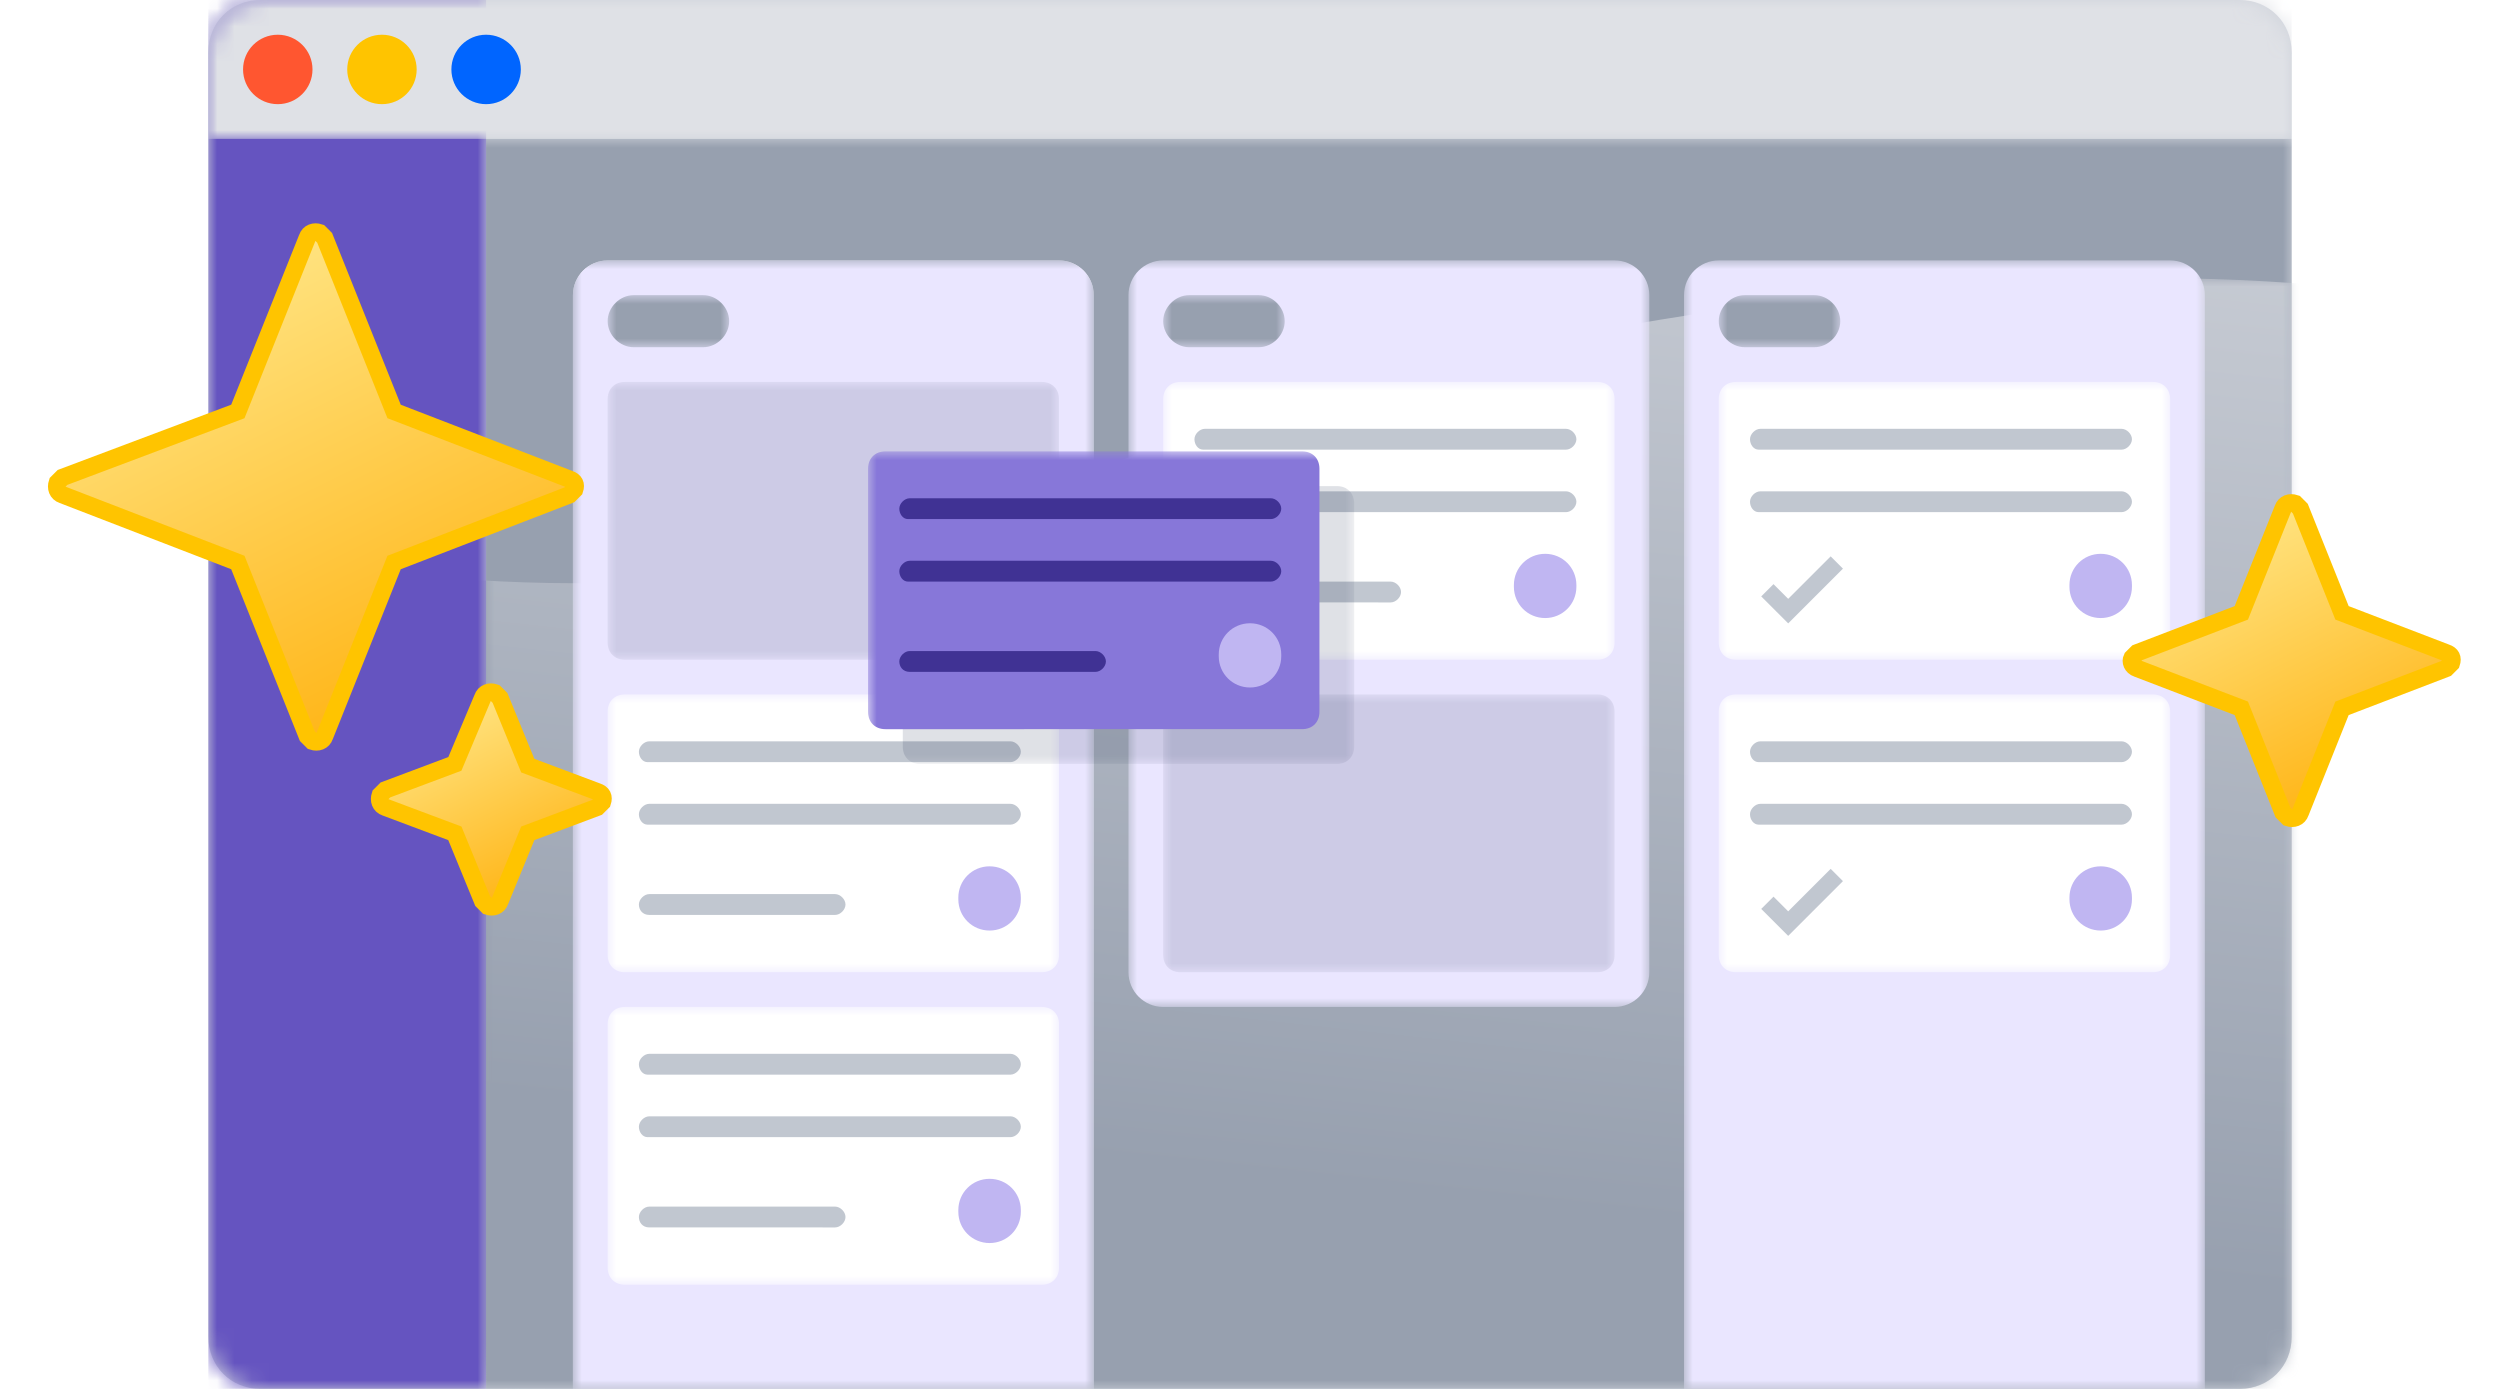 <?xml version="1.0" encoding="utf-8"?>
<!-- Generator: Adobe Illustrator 22.1.0, SVG Export Plug-In . SVG Version: 6.00 Build 0)  -->
<svg version="1.1" id="Layer_1" xmlns="http://www.w3.org/2000/svg" xmlns:xlink="http://www.w3.org/1999/xlink" x="0px" y="0px"
	 viewBox="0 0 144 80" style="enable-background:new 0 0 144 80;" xml:space="preserve">
<style type="text/css">
	.st0{fill:#CFD3DB;}
	.st1{filter:url(#Adobe_OpacityMaskFilter);}
	.st2{fill:#FFFFFF;}
	.st3{mask:url(#mask-2_1_);}
	.st4{fill:#97A0AF;}
	.st5{filter:url(#Adobe_OpacityMaskFilter_1_);}
	.st6{mask:url(#mask-4_1_);fill:url(#Path-6_1_);}
	.st7{filter:url(#Adobe_OpacityMaskFilter_2_);}
	.st8{mask:url(#mask-2_2_);}
	.st9{fill:#FAFBFC;}
	.st10{fill:#EAE6FF;}
	.st11{filter:url(#Adobe_OpacityMaskFilter_3_);}
	.st12{mask:url(#mask-9_1_);fill:#97A0AF;}
	.st13{filter:url(#Adobe_OpacityMaskFilter_4_);}
	.st14{mask:url(#mask-9_2_);}
	.st15{fill:#C1C7D0;}
	.st16{fill:#C0B6F2;}
	.st17{filter:url(#Adobe_OpacityMaskFilter_5_);}
	.st18{mask:url(#mask-9_3_);}
	.st19{fill:#091E42;fill-opacity:0.13;}
	.st20{filter:url(#Adobe_OpacityMaskFilter_6_);}
	.st21{mask:url(#mask-9_4_);}
	.st22{filter:url(#Adobe_OpacityMaskFilter_7_);}
	.st23{mask:url(#mask-2_3_);}
	.st24{filter:url(#Adobe_OpacityMaskFilter_8_);}
	.st25{mask:url(#mask-11_1_);fill:#97A0AF;}
	.st26{filter:url(#Adobe_OpacityMaskFilter_9_);}
	.st27{mask:url(#mask-11_2_);}
	.st28{filter:url(#Adobe_OpacityMaskFilter_10_);}
	.st29{mask:url(#mask-11_3_);}
	.st30{filter:url(#Adobe_OpacityMaskFilter_11_);}
	.st31{mask:url(#mask-2_4_);}
	.st32{filter:url(#Adobe_OpacityMaskFilter_12_);}
	.st33{mask:url(#mask-13_1_);fill:#97A0AF;}
	.st34{filter:url(#Adobe_OpacityMaskFilter_13_);}
	.st35{mask:url(#mask-13_2_);}
	.st36{fill:none;stroke:#C1C7D0;}
	.st37{filter:url(#Adobe_OpacityMaskFilter_14_);}
	.st38{mask:url(#mask-13_3_);}
	.st39{filter:url(#Adobe_OpacityMaskFilter_15_);}
	.st40{mask:url(#mask-2_5_);}
	.st41{fill:#081E42;fill-opacity:0.13;}
	.st42{fill:#8777D9;}
	.st43{fill:#403294;}
	.st44{filter:url(#Adobe_OpacityMaskFilter_16_);}
	.st45{mask:url(#mask-2_6_);fill:#6554C0;}
	.st46{filter:url(#Adobe_OpacityMaskFilter_17_);}
	.st47{mask:url(#mask-2_7_);}
	.st48{fill:#DFE1E6;}
	.st49{fill:#FF5630;}
	.st50{fill:#FFC400;}
	.st51{fill:#0065FF;}
	.st52{fill:url(#Star-Copy-31_1_);stroke:#FFC400;}
	.st53{fill:url(#Star-Copy-33_1_);stroke:#FFC400;}
	.st54{fill:url(#Star-Copy-35_1_);stroke:#FFC400;}
</style>
<title>template/thumbnail/kanban-new</title>
<desc>Created with Sketch.</desc>
<g id="template_x2F_thumbnail_x2F_kanban-new">
	<g id="Kanban-new" transform="translate(12, 0)">
		<g id="template-thumbnail_kanban">
			<g id="BG">
				<path id="path-1_1_" class="st0" d="M3,0h114c1.7,0,3,1.3,3,3v74c0,1.7-1.3,3-3,3H3c-1.7,0-3-1.3-3-3V3C0,1.3,1.3,0,3,0z"/>
			</g>
			<defs>
				<filter id="Adobe_OpacityMaskFilter" filterUnits="userSpaceOnUse" x="-18" y="8" width="163.3" height="80.4">
					<feColorMatrix  type="matrix" values="1 0 0 0 0  0 1 0 0 0  0 0 1 0 0  0 0 0 1 0"/>
				</filter>
			</defs>
			<mask maskUnits="userSpaceOnUse" x="-18" y="8" width="163.3" height="80.4" id="mask-2_1_">
				<g class="st1">
					<path id="path-1_2_" class="st2" d="M3,0h114c1.7,0,3,1.3,3,3v74c0,1.7-1.3,3-3,3H3c-1.7,0-3-1.3-3-3V3C0,1.3,1.3,0,3,0z"/>
				</g>
			</mask>
			<g id="BG_1_" class="st3">
				<g transform="translate(16, 8)">
					<g id="content">
						<path id="path-3_1_" class="st4" d="M0,0h104c0,0,0,1.3,0,3v66c0,1.7-1.3,3-3,3H3c-1.7,0-3,0-3,0V3C0,1.3,0,0,0,0z"/>
					</g>
					<defs>
						<filter id="Adobe_OpacityMaskFilter_1_" filterUnits="userSpaceOnUse" x="-34" y="8" width="163.3" height="72.4">
							<feColorMatrix  type="matrix" values="1 0 0 0 0  0 1 0 0 0  0 0 1 0 0  0 0 0 1 0"/>
						</filter>
					</defs>
					<mask maskUnits="userSpaceOnUse" x="-34" y="8" width="163.3" height="72.4" id="mask-4_1_">
						<g class="st5">
							<path id="path-3_2_" class="st2" d="M3,0h98c1.7,0,3,1.3,3,3v66c0,1.7-1.3,3-3,3H3c-1.7,0-3-1.3-3-3V3C0,1.3,1.3,0,3,0z"/>
						</g>
					</mask>
					
						<linearGradient id="Path-6_1_" gradientUnits="userSpaceOnUse" x1="-61.105" y1="138.172" x2="-61.396" y2="136.992" gradientTransform="matrix(163.345 0 0 -72.378 10059.39 9973.479)">
						<stop  offset="0" style="stop-color:#DFE1E6"/>
						<stop  offset="1" style="stop-color:#97A0AF"/>
					</linearGradient>
					<path id="Path-6" class="st6" d="M126,14.4c-13.9-11-64.5-7-94,6s-66-2.5-66-2.5l10.5,62.5L106,78.9
						C106,78.9,139.9,25.4,126,14.4z"/>
				</g>
			</g>
			<defs>
				<filter id="Adobe_OpacityMaskFilter_2_" filterUnits="userSpaceOnUse" x="21" y="15" width="30" height="69">
					<feColorMatrix  type="matrix" values="1 0 0 0 0  0 1 0 0 0  0 0 1 0 0  0 0 0 1 0"/>
				</filter>
			</defs>
			<mask maskUnits="userSpaceOnUse" x="21" y="15" width="30" height="69" id="mask-2_2_">
				<g class="st7">
					<path id="path-1_3_" class="st2" d="M3,0h114c1.7,0,3,1.3,3,3v74c0,1.7-1.3,3-3,3H3c-1.7,0-3-1.3-3-3V3C0,1.3,1.3,0,3,0z"/>
				</g>
			</mask>
			<g id="column-_x28_todo_x29_" class="st8">
				<g transform="translate(21, 15)">
					<g id="column">
						<path id="path-6_1_" class="st9" d="M2,0h26c1.1,0,2,0.9,2,2v65c0,1.1-0.9,2-2,2H2c-1.1,0-2-0.9-2-2V2C0,0.9,0.9,0,2,0z"/>
					</g>
					<g id="column_1_">
						<path id="path-8_1_" class="st10" d="M2,0h26c1.1,0,2,0.9,2,2v65c0,1.1-0.9,2-2,2H2c-1.1,0-2-0.9-2-2V2C0,0.9,0.9,0,2,0z"/>
					</g>
					<defs>
						<filter id="Adobe_OpacityMaskFilter_3_" filterUnits="userSpaceOnUse" x="2" y="2" width="7" height="3">
							<feColorMatrix  type="matrix" values="1 0 0 0 0  0 1 0 0 0  0 0 1 0 0  0 0 0 1 0"/>
						</filter>
					</defs>
					<mask maskUnits="userSpaceOnUse" x="2" y="2" width="7" height="3" id="mask-9_1_">
						<g class="st11">
							<path id="path-8_2_" class="st2" d="M2,0h26c1.1,0,2,0.9,2,2v65c0,1.1-0.9,2-2,2H2c-1.1,0-2-0.9-2-2V2C0,0.9,0.9,0,2,0z"/>
						</g>
					</mask>
					<path id="Rectangle-4" class="st12" d="M3.5,2h4C8.3,2,9,2.7,9,3.5l0,0C9,4.3,8.3,5,7.5,5h-4C2.7,5,2,4.3,2,3.5l0,0
						C2,2.7,2.7,2,3.5,2z"/>
					<defs>
						<filter id="Adobe_OpacityMaskFilter_4_" filterUnits="userSpaceOnUse" x="2" y="25" width="26" height="16">
							<feColorMatrix  type="matrix" values="1 0 0 0 0  0 1 0 0 0  0 0 1 0 0  0 0 0 1 0"/>
						</filter>
					</defs>
					<mask maskUnits="userSpaceOnUse" x="2" y="25" width="26" height="16" id="mask-9_2_">
						<g class="st13">
							<path id="path-8_3_" class="st2" d="M2,0h26c1.1,0,2,0.9,2,2v65c0,1.1-0.9,2-2,2H2c-1.1,0-2-0.9-2-2V2C0,0.9,0.9,0,2,0z"/>
						</g>
					</mask>
					<g id="card" class="st14">
						<g transform="translate(2, 25)">
							<path id="Rectangle-13-Copy-5" class="st2" d="M1,0h24c0.6,0,1,0.4,1,1v14c0,0.6-0.4,1-1,1H1c-0.6,0-1-0.4-1-1V1
								C0,0.4,0.4,0,1,0z"/>
							<path id="Combined-Shape" class="st15" d="M1.8,3.3c0-0.3,0.3-0.6,0.6-0.6h20.8c0.3,0,0.6,0.3,0.6,0.6c0,0.3-0.3,0.6-0.6,0.6
								H2.3C2,3.9,1.8,3.6,1.8,3.3z M1.8,6.9c0-0.3,0.3-0.6,0.6-0.6h20.8c0.3,0,0.6,0.3,0.6,0.6c0,0.3-0.3,0.6-0.6,0.6H2.3
								C2,7.5,1.8,7.2,1.8,6.9z M1.8,12.1c0-0.3,0.3-0.6,0.6-0.6h10.7c0.3,0,0.6,0.3,0.6,0.6c0,0.3-0.3,0.6-0.6,0.6H2.4
								C2,12.7,1.8,12.4,1.8,12.1z"/>
							<path id="Rectangle-13-Copy-9" class="st16" d="M22,9.9L22,9.9c1,0,1.8,0.8,1.8,1.8v0.1c0,1-0.8,1.8-1.8,1.8l0,0
								c-1,0-1.8-0.8-1.8-1.8v-0.1C20.2,10.7,21,9.9,22,9.9z"/>
						</g>
					</g>
					<defs>
						<filter id="Adobe_OpacityMaskFilter_5_" filterUnits="userSpaceOnUse" x="2" y="7" width="26" height="16">
							<feColorMatrix  type="matrix" values="1 0 0 0 0  0 1 0 0 0  0 0 1 0 0  0 0 0 1 0"/>
						</filter>
					</defs>
					<mask maskUnits="userSpaceOnUse" x="2" y="7" width="26" height="16" id="mask-9_3_">
						<g class="st17">
							<path id="path-8_4_" class="st2" d="M2,0h26c1.1,0,2,0.9,2,2v65c0,1.1-0.9,2-2,2H2c-1.1,0-2-0.9-2-2V2C0,0.9,0.9,0,2,0z"/>
						</g>
					</mask>
					<g id="card-copy-5" class="st18">
						<g id="Rectangle-13-Copy-5_1_" transform="translate(2, 7)">
							<path class="st19" d="M1,0h24c0.6,0,1,0.4,1,1v14c0,0.6-0.4,1-1,1H1c-0.6,0-1-0.4-1-1V1C0,0.4,0.4,0,1,0z"/>
						</g>
					</g>
					<defs>
						<filter id="Adobe_OpacityMaskFilter_6_" filterUnits="userSpaceOnUse" x="2" y="43" width="26" height="16">
							<feColorMatrix  type="matrix" values="1 0 0 0 0  0 1 0 0 0  0 0 1 0 0  0 0 0 1 0"/>
						</filter>
					</defs>
					<mask maskUnits="userSpaceOnUse" x="2" y="43" width="26" height="16" id="mask-9_4_">
						<g class="st20">
							<path id="path-8_5_" class="st2" d="M2,0h26c1.1,0,2,0.9,2,2v65c0,1.1-0.9,2-2,2H2c-1.1,0-2-0.9-2-2V2C0,0.9,0.9,0,2,0z"/>
						</g>
					</mask>
					<g id="card-copy-6" class="st21">
						<g transform="translate(2, 43)">
							<path id="Rectangle-13-Copy-5_2_" class="st2" d="M1,0h24c0.6,0,1,0.4,1,1v14c0,0.6-0.4,1-1,1H1c-0.6,0-1-0.4-1-1V1
								C0,0.4,0.4,0,1,0z"/>
							<path id="Combined-Shape_1_" class="st15" d="M1.8,3.3c0-0.3,0.3-0.6,0.6-0.6h20.8c0.3,0,0.6,0.3,0.6,0.6
								c0,0.3-0.3,0.6-0.6,0.6H2.3C2,3.9,1.8,3.6,1.8,3.3z M1.8,6.9c0-0.3,0.3-0.6,0.6-0.6h20.8c0.3,0,0.6,0.3,0.6,0.6
								c0,0.3-0.3,0.6-0.6,0.6H2.3C2,7.5,1.8,7.2,1.8,6.9z M1.8,12.1c0-0.3,0.3-0.6,0.6-0.6h10.7c0.3,0,0.6,0.3,0.6,0.6
								c0,0.3-0.3,0.6-0.6,0.6H2.4C2,12.7,1.8,12.4,1.8,12.1z"/>
							<path id="Rectangle-13-Copy-9_1_" class="st16" d="M22,9.9L22,9.9c1,0,1.8,0.8,1.8,1.8v0.1c0,1-0.8,1.8-1.8,1.8l0,0
								c-1,0-1.8-0.8-1.8-1.8v-0.1C20.2,10.7,21,9.9,22,9.9z"/>
						</g>
					</g>
				</g>
			</g>
			<defs>
				<filter id="Adobe_OpacityMaskFilter_7_" filterUnits="userSpaceOnUse" x="53" y="15" width="30" height="43">
					<feColorMatrix  type="matrix" values="1 0 0 0 0  0 1 0 0 0  0 0 1 0 0  0 0 0 1 0"/>
				</filter>
			</defs>
			<mask maskUnits="userSpaceOnUse" x="53" y="15" width="30" height="43" id="mask-2_3_">
				<g class="st22">
					<path id="path-1_4_" class="st2" d="M3,0h114c1.7,0,3,1.3,3,3v74c0,1.7-1.3,3-3,3H3c-1.7,0-3-1.3-3-3V3C0,1.3,1.3,0,3,0z"/>
				</g>
			</mask>
			<g id="column-_x28_in-progress_x29_" class="st23">
				<g transform="translate(53, 15)">
					<g id="column_2_">
						<path id="path-10_1_" class="st10" d="M2,0h26c1.1,0,2,0.9,2,2v39c0,1.1-0.9,2-2,2H2c-1.1,0-2-0.9-2-2V2C0,0.9,0.9,0,2,0z"/>
					</g>
					<defs>
						<filter id="Adobe_OpacityMaskFilter_8_" filterUnits="userSpaceOnUse" x="2" y="2" width="7" height="3">
							<feColorMatrix  type="matrix" values="1 0 0 0 0  0 1 0 0 0  0 0 1 0 0  0 0 0 1 0"/>
						</filter>
					</defs>
					<mask maskUnits="userSpaceOnUse" x="2" y="2" width="7" height="3" id="mask-11_1_">
						<g class="st24">
							<path id="path-10_2_" class="st2" d="M2,0h26c1.1,0,2,0.9,2,2v39c0,1.1-0.9,2-2,2H2c-1.1,0-2-0.9-2-2V2C0,0.9,0.9,0,2,0z"/>
						</g>
					</mask>
					<path id="Rectangle-4_1_" class="st25" d="M3.5,2h4C8.3,2,9,2.7,9,3.5l0,0C9,4.3,8.3,5,7.5,5h-4C2.7,5,2,4.3,2,3.5l0,0
						C2,2.7,2.7,2,3.5,2z"/>
					<defs>
						<filter id="Adobe_OpacityMaskFilter_9_" filterUnits="userSpaceOnUse" x="2" y="7" width="26" height="16">
							<feColorMatrix  type="matrix" values="1 0 0 0 0  0 1 0 0 0  0 0 1 0 0  0 0 0 1 0"/>
						</filter>
					</defs>
					<mask maskUnits="userSpaceOnUse" x="2" y="7" width="26" height="16" id="mask-11_2_">
						<g class="st26">
							<path id="path-10_3_" class="st2" d="M2,0h26c1.1,0,2,0.9,2,2v39c0,1.1-0.9,2-2,2H2c-1.1,0-2-0.9-2-2V2C0,0.9,0.9,0,2,0z"/>
						</g>
					</mask>
					<g id="card_1_" class="st27">
						<g transform="translate(2, 7)">
							<path id="Rectangle-13-Copy-5_3_" class="st2" d="M1,0h24c0.6,0,1,0.4,1,1v14c0,0.6-0.4,1-1,1H1c-0.6,0-1-0.4-1-1V1
								C0,0.4,0.4,0,1,0z"/>
							<path id="Combined-Shape_2_" class="st15" d="M1.8,3.3c0-0.3,0.3-0.6,0.6-0.6h20.8c0.3,0,0.6,0.3,0.6,0.6
								c0,0.3-0.3,0.6-0.6,0.6H2.3C2,3.9,1.8,3.6,1.8,3.3z M1.8,6.9c0-0.3,0.3-0.6,0.6-0.6h20.8c0.3,0,0.6,0.3,0.6,0.6
								c0,0.3-0.3,0.6-0.6,0.6H2.3C2,7.5,1.8,7.2,1.8,6.9z M1.8,12.1c0-0.3,0.3-0.6,0.6-0.6h10.7c0.3,0,0.6,0.3,0.6,0.6
								c0,0.3-0.3,0.6-0.6,0.6H2.4C2,12.7,1.8,12.4,1.8,12.1z"/>
							<path id="Rectangle-13-Copy-9_2_" class="st16" d="M22,9.9L22,9.9c1,0,1.8,0.8,1.8,1.8v0.1c0,1-0.8,1.8-1.8,1.8l0,0
								c-1,0-1.8-0.8-1.8-1.8v-0.1C20.2,10.7,21,9.9,22,9.9z"/>
						</g>
					</g>
					<defs>
						<filter id="Adobe_OpacityMaskFilter_10_" filterUnits="userSpaceOnUse" x="2" y="25" width="26" height="16">
							<feColorMatrix  type="matrix" values="1 0 0 0 0  0 1 0 0 0  0 0 1 0 0  0 0 0 1 0"/>
						</filter>
					</defs>
					<mask maskUnits="userSpaceOnUse" x="2" y="25" width="26" height="16" id="mask-11_3_">
						<g class="st28">
							<path id="path-10_4_" class="st2" d="M2,0h26c1.1,0,2,0.9,2,2v39c0,1.1-0.9,2-2,2H2c-1.1,0-2-0.9-2-2V2C0,0.9,0.9,0,2,0z"/>
						</g>
					</mask>
					<g id="card-copy" class="st29">
						<g id="Rectangle-13-Copy-5_4_" transform="translate(2, 25)">
							<path class="st19" d="M1,0h24c0.6,0,1,0.4,1,1v14c0,0.6-0.4,1-1,1H1c-0.6,0-1-0.4-1-1V1C0,0.4,0.4,0,1,0z"/>
						</g>
					</g>
				</g>
			</g>
			<defs>
				<filter id="Adobe_OpacityMaskFilter_11_" filterUnits="userSpaceOnUse" x="85" y="15" width="30" height="69">
					<feColorMatrix  type="matrix" values="1 0 0 0 0  0 1 0 0 0  0 0 1 0 0  0 0 0 1 0"/>
				</filter>
			</defs>
			<mask maskUnits="userSpaceOnUse" x="85" y="15" width="30" height="69" id="mask-2_4_">
				<g class="st30">
					<path id="path-1_5_" class="st2" d="M3,0h114c1.7,0,3,1.3,3,3v74c0,1.7-1.3,3-3,3H3c-1.7,0-3-1.3-3-3V3C0,1.3,1.3,0,3,0z"/>
				</g>
			</mask>
			<g id="column-_x28_done_x29_" class="st31">
				<g transform="translate(85, 15)">
					<g id="column_3_">
						<path id="path-12_1_" class="st10" d="M2,0h26c1.1,0,2,0.9,2,2v65c0,1.1-0.9,2-2,2H2c-1.1,0-2-0.9-2-2V2C0,0.9,0.9,0,2,0z"/>
					</g>
					<defs>
						<filter id="Adobe_OpacityMaskFilter_12_" filterUnits="userSpaceOnUse" x="2" y="2" width="7" height="3">
							<feColorMatrix  type="matrix" values="1 0 0 0 0  0 1 0 0 0  0 0 1 0 0  0 0 0 1 0"/>
						</filter>
					</defs>
					<mask maskUnits="userSpaceOnUse" x="2" y="2" width="7" height="3" id="mask-13_1_">
						<g class="st32">
							<path id="path-12_2_" class="st2" d="M2,0h26c1.1,0,2,0.9,2,2v65c0,1.1-0.9,2-2,2H2c-1.1,0-2-0.9-2-2V2C0,0.9,0.9,0,2,0z"/>
						</g>
					</mask>
					<path id="Rectangle-4_2_" class="st33" d="M3.5,2h4C8.3,2,9,2.7,9,3.5l0,0C9,4.3,8.3,5,7.5,5h-4C2.7,5,2,4.3,2,3.5l0,0
						C2,2.7,2.7,2,3.5,2z"/>
					<defs>
						<filter id="Adobe_OpacityMaskFilter_13_" filterUnits="userSpaceOnUse" x="2" y="7" width="26" height="16">
							<feColorMatrix  type="matrix" values="1 0 0 0 0  0 1 0 0 0  0 0 1 0 0  0 0 0 1 0"/>
						</filter>
					</defs>
					<mask maskUnits="userSpaceOnUse" x="2" y="7" width="26" height="16" id="mask-13_2_">
						<g class="st34">
							<path id="path-12_3_" class="st2" d="M2,0h26c1.1,0,2,0.9,2,2v65c0,1.1-0.9,2-2,2H2c-1.1,0-2-0.9-2-2V2C0,0.9,0.9,0,2,0z"/>
						</g>
					</mask>
					<g id="card_2_" class="st35">
						<g transform="translate(2, 7)">
							<path id="Rectangle-13-Copy-5_5_" class="st2" d="M1,0h24c0.6,0,1,0.4,1,1v14c0,0.6-0.4,1-1,1H1c-0.6,0-1-0.4-1-1V1
								C0,0.4,0.4,0,1,0z"/>
							<polyline id="done" class="st36" points="6.8,10.4 4,13.2 2.8,12 							"/>
							<path id="Combined-Shape_3_" class="st15" d="M1.8,3.3c0-0.3,0.3-0.6,0.6-0.6h20.8c0.3,0,0.6,0.3,0.6,0.6
								c0,0.3-0.3,0.6-0.6,0.6H2.3C2,3.9,1.8,3.6,1.8,3.3z M1.8,6.9c0-0.3,0.3-0.6,0.6-0.6h20.8c0.3,0,0.6,0.3,0.6,0.6
								c0,0.3-0.3,0.6-0.6,0.6H2.3C2,7.5,1.8,7.2,1.8,6.9z"/>
							<path id="Rectangle-13-Copy-9_3_" class="st16" d="M22,9.9L22,9.9c1,0,1.8,0.8,1.8,1.8v0.1c0,1-0.8,1.8-1.8,1.8l0,0
								c-1,0-1.8-0.8-1.8-1.8v-0.1C20.2,10.7,21,9.9,22,9.9z"/>
						</g>
					</g>
					<defs>
						<filter id="Adobe_OpacityMaskFilter_14_" filterUnits="userSpaceOnUse" x="2" y="25" width="26" height="16">
							<feColorMatrix  type="matrix" values="1 0 0 0 0  0 1 0 0 0  0 0 1 0 0  0 0 0 1 0"/>
						</filter>
					</defs>
					<mask maskUnits="userSpaceOnUse" x="2" y="25" width="26" height="16" id="mask-13_3_">
						<g class="st37">
							<path id="path-12_4_" class="st2" d="M2,0h26c1.1,0,2,0.9,2,2v65c0,1.1-0.9,2-2,2H2c-1.1,0-2-0.9-2-2V2C0,0.9,0.9,0,2,0z"/>
						</g>
					</mask>
					<g id="card-copy-3" class="st38">
						<g transform="translate(2, 25)">
							<path id="Rectangle-13-Copy-5_6_" class="st2" d="M1,0h24c0.6,0,1,0.4,1,1v14c0,0.6-0.4,1-1,1H1c-0.6,0-1-0.4-1-1V1
								C0,0.4,0.4,0,1,0z"/>
							<polyline id="done_1_" class="st36" points="6.8,10.4 4,13.2 2.8,12 							"/>
							<path id="Combined-Shape_4_" class="st15" d="M1.8,3.3c0-0.3,0.3-0.6,0.6-0.6h20.8c0.3,0,0.6,0.3,0.6,0.6
								c0,0.3-0.3,0.6-0.6,0.6H2.3C2,3.9,1.8,3.6,1.8,3.3z M1.8,6.9c0-0.3,0.3-0.6,0.6-0.6h20.8c0.3,0,0.6,0.3,0.6,0.6
								c0,0.3-0.3,0.6-0.6,0.6H2.3C2,7.5,1.8,7.2,1.8,6.9z"/>
							<path id="Rectangle-13-Copy-9_4_" class="st16" d="M22,9.9L22,9.9c1,0,1.8,0.8,1.8,1.8v0.1c0,1-0.8,1.8-1.8,1.8l0,0
								c-1,0-1.8-0.8-1.8-1.8v-0.1C20.2,10.7,21,9.9,22,9.9z"/>
						</g>
					</g>
				</g>
			</g>
			<defs>
				<filter id="Adobe_OpacityMaskFilter_15_" filterUnits="userSpaceOnUse" x="38" y="26" width="28" height="18">
					<feColorMatrix  type="matrix" values="1 0 0 0 0  0 1 0 0 0  0 0 1 0 0  0 0 0 1 0"/>
				</filter>
			</defs>
			<mask maskUnits="userSpaceOnUse" x="38" y="26" width="28" height="18" id="mask-2_5_">
				<g class="st39">
					<path id="path-1_6_" class="st2" d="M3,0h114c1.7,0,3,1.3,3,3v74c0,1.7-1.3,3-3,3H3c-1.7,0-3-1.3-3-3V3C0,1.3,1.3,0,3,0z"/>
				</g>
			</mask>
			<g id="card-_x28_drag_x29_" class="st40">
				<g transform="translate(38, 26)">
					<path id="shadow" class="st41" d="M3,2h24c0.6,0,1,0.4,1,1v14c0,0.6-0.4,1-1,1H3c-0.6,0-1-0.4-1-1V3C2,2.4,2.4,2,3,2z"/>
					<path id="Rectangle-13-Copy-10" class="st42" d="M1,0h24c0.6,0,1,0.4,1,1v14c0,0.6-0.4,1-1,1H1c-0.6,0-1-0.4-1-1V1
						C0,0.4,0.4,0,1,0z"/>
					<path id="Combined-Shape_5_" class="st43" d="M1.8,3.3c0-0.3,0.3-0.6,0.6-0.6h20.8c0.3,0,0.6,0.3,0.6,0.6
						c0,0.3-0.3,0.6-0.6,0.6H2.3C2,3.9,1.8,3.6,1.8,3.3z M1.8,6.9c0-0.3,0.3-0.6,0.6-0.6h20.8c0.3,0,0.6,0.3,0.6,0.6
						c0,0.3-0.3,0.6-0.6,0.6H2.3C2,7.5,1.8,7.2,1.8,6.9z M1.8,12.1c0-0.3,0.3-0.6,0.6-0.6h10.7c0.3,0,0.6,0.3,0.6,0.6
						c0,0.3-0.3,0.6-0.6,0.6H2.4C2,12.7,1.8,12.4,1.8,12.1z"/>
					<path id="Rectangle-13-Copy-9_5_" class="st16" d="M22,9.9L22,9.9c1,0,1.8,0.8,1.8,1.8v0.1c0,1-0.8,1.8-1.8,1.8l0,0
						c-1,0-1.8-0.8-1.8-1.8v-0.1C20.2,10.7,21,9.9,22,9.9z"/>
				</g>
			</g>
			<defs>
				<filter id="Adobe_OpacityMaskFilter_16_" filterUnits="userSpaceOnUse" x="0" y="0" width="16" height="80">
					<feColorMatrix  type="matrix" values="1 0 0 0 0  0 1 0 0 0  0 0 1 0 0  0 0 0 1 0"/>
				</filter>
			</defs>
			<mask maskUnits="userSpaceOnUse" x="0" y="0" width="16" height="80" id="mask-2_6_">
				<g class="st44">
					<path id="path-1_7_" class="st2" d="M3,0h114c1.7,0,3,1.3,3,3v74c0,1.7-1.3,3-3,3H3c-1.7,0-3-1.3-3-3V3C0,1.3,1.3,0,3,0z"/>
				</g>
			</mask>
			<rect id="sidenav" y="0" class="st45" width="16" height="80"/>
			<defs>
				<filter id="Adobe_OpacityMaskFilter_17_" filterUnits="userSpaceOnUse" x="0" y="0" width="120" height="8">
					<feColorMatrix  type="matrix" values="1 0 0 0 0  0 1 0 0 0  0 0 1 0 0  0 0 0 1 0"/>
				</filter>
			</defs>
			<mask maskUnits="userSpaceOnUse" x="0" y="0" width="120" height="8" id="mask-2_7_">
				<g class="st46">
					<path id="path-1_8_" class="st2" d="M3,0h114c1.7,0,3,1.3,3,3v74c0,1.7-1.3,3-3,3H3c-1.7,0-3-1.3-3-3V3C0,1.3,1.3,0,3,0z"/>
				</g>
			</mask>
			<g id="top" class="st47">
				<rect id="Rectangle-26-Copy-2" y="0" class="st48" width="120" height="8"/>
				<circle id="Oval-9" class="st49" cx="4" cy="4" r="2"/>
				<circle id="Oval-9-Copy" class="st50" cx="10" cy="4" r="2"/>
				<circle id="Oval-9-Copy-2" class="st51" cx="16" cy="4" r="2"/>
			</g>
		</g>
	</g>
	<g id="Sparkles" transform="translate(2, 12)">
		
			<linearGradient id="Star-Copy-31_1_" gradientUnits="userSpaceOnUse" x1="-34.556" y1="132.26" x2="-34.056" y2="131.26" gradientTransform="matrix(29.709 0 0 -29.49 1036.802 3904.593)">
			<stop  offset="0" style="stop-color:#FFE380"/>
			<stop  offset="1" style="stop-color:#FFAB00"/>
		</linearGradient>
		<path id="Star-Copy-31" class="st52" d="M1.6,16.5l10.1,3.9l4,10c0.1,0.1,0.2,0.2,0.3,0.3c0.3,0.1,0.6,0,0.7-0.3l4-10l10.1-3.9
			c0.1-0.1,0.2-0.2,0.3-0.3c0.1-0.3,0-0.5-0.3-0.6l-10.1-3.9l-4-10c-0.1-0.1-0.2-0.2-0.3-0.3c-0.3-0.1-0.6,0-0.7,0.3l-4,10L1.6,15.5
			c-0.1,0.1-0.2,0.2-0.3,0.3C1.2,16.1,1.3,16.4,1.6,16.5z"/>
		
			<linearGradient id="Star-Copy-33_1_" gradientUnits="userSpaceOnUse" x1="-33.005" y1="129.227" x2="-32.505" y2="128.227" gradientTransform="matrix(12.617 0 0 -12.52 440.085 1646.867)">
			<stop  offset="0" style="stop-color:#FFE380"/>
			<stop  offset="1" style="stop-color:#FFAB00"/>
		</linearGradient>
		<path id="Star-Copy-33" class="st53" d="M20.2,34.5l4,1.5l1.6,3.9c0.1,0.1,0.2,0.2,0.3,0.3c0.3,0.1,0.6,0,0.7-0.3l1.6-3.9l4-1.5
			c0.1-0.1,0.2-0.2,0.3-0.3c0.1-0.3,0-0.5-0.3-0.6l-4-1.5l-1.6-3.9c-0.1-0.1-0.2-0.2-0.3-0.3c-0.3-0.1-0.6,0-0.7,0.3L24.2,32l-4,1.5
			c-0.1,0.1-0.2,0.2-0.3,0.3C19.8,34.1,19.9,34.4,20.2,34.5z"/>
		
			<linearGradient id="Star-Copy-35_1_" gradientUnits="userSpaceOnUse" x1="-33.843" y1="130.867" x2="-33.343" y2="129.867" gradientTransform="matrix(18.314 0 0 -18.177 746.089 2397.442)">
			<stop  offset="0" style="stop-color:#FFE380"/>
			<stop  offset="1" style="stop-color:#FFAB00"/>
		</linearGradient>
		<path id="Star-Copy-35" class="st54" d="M121.1,26.5l6,2.3l2.4,6c0.1,0.1,0.2,0.2,0.3,0.3c0.3,0.1,0.6,0,0.7-0.3l2.4-6l6-2.3
			c0.1-0.1,0.2-0.2,0.3-0.3c0.1-0.3,0-0.5-0.3-0.6l-6-2.3l-2.4-6c-0.1-0.1-0.2-0.2-0.3-0.3c-0.3-0.1-0.6,0-0.7,0.3l-2.4,6l-6,2.3
			c-0.1,0.1-0.2,0.2-0.3,0.3C120.7,26.1,120.8,26.4,121.1,26.5z"/>
	</g>
</g>
</svg>
